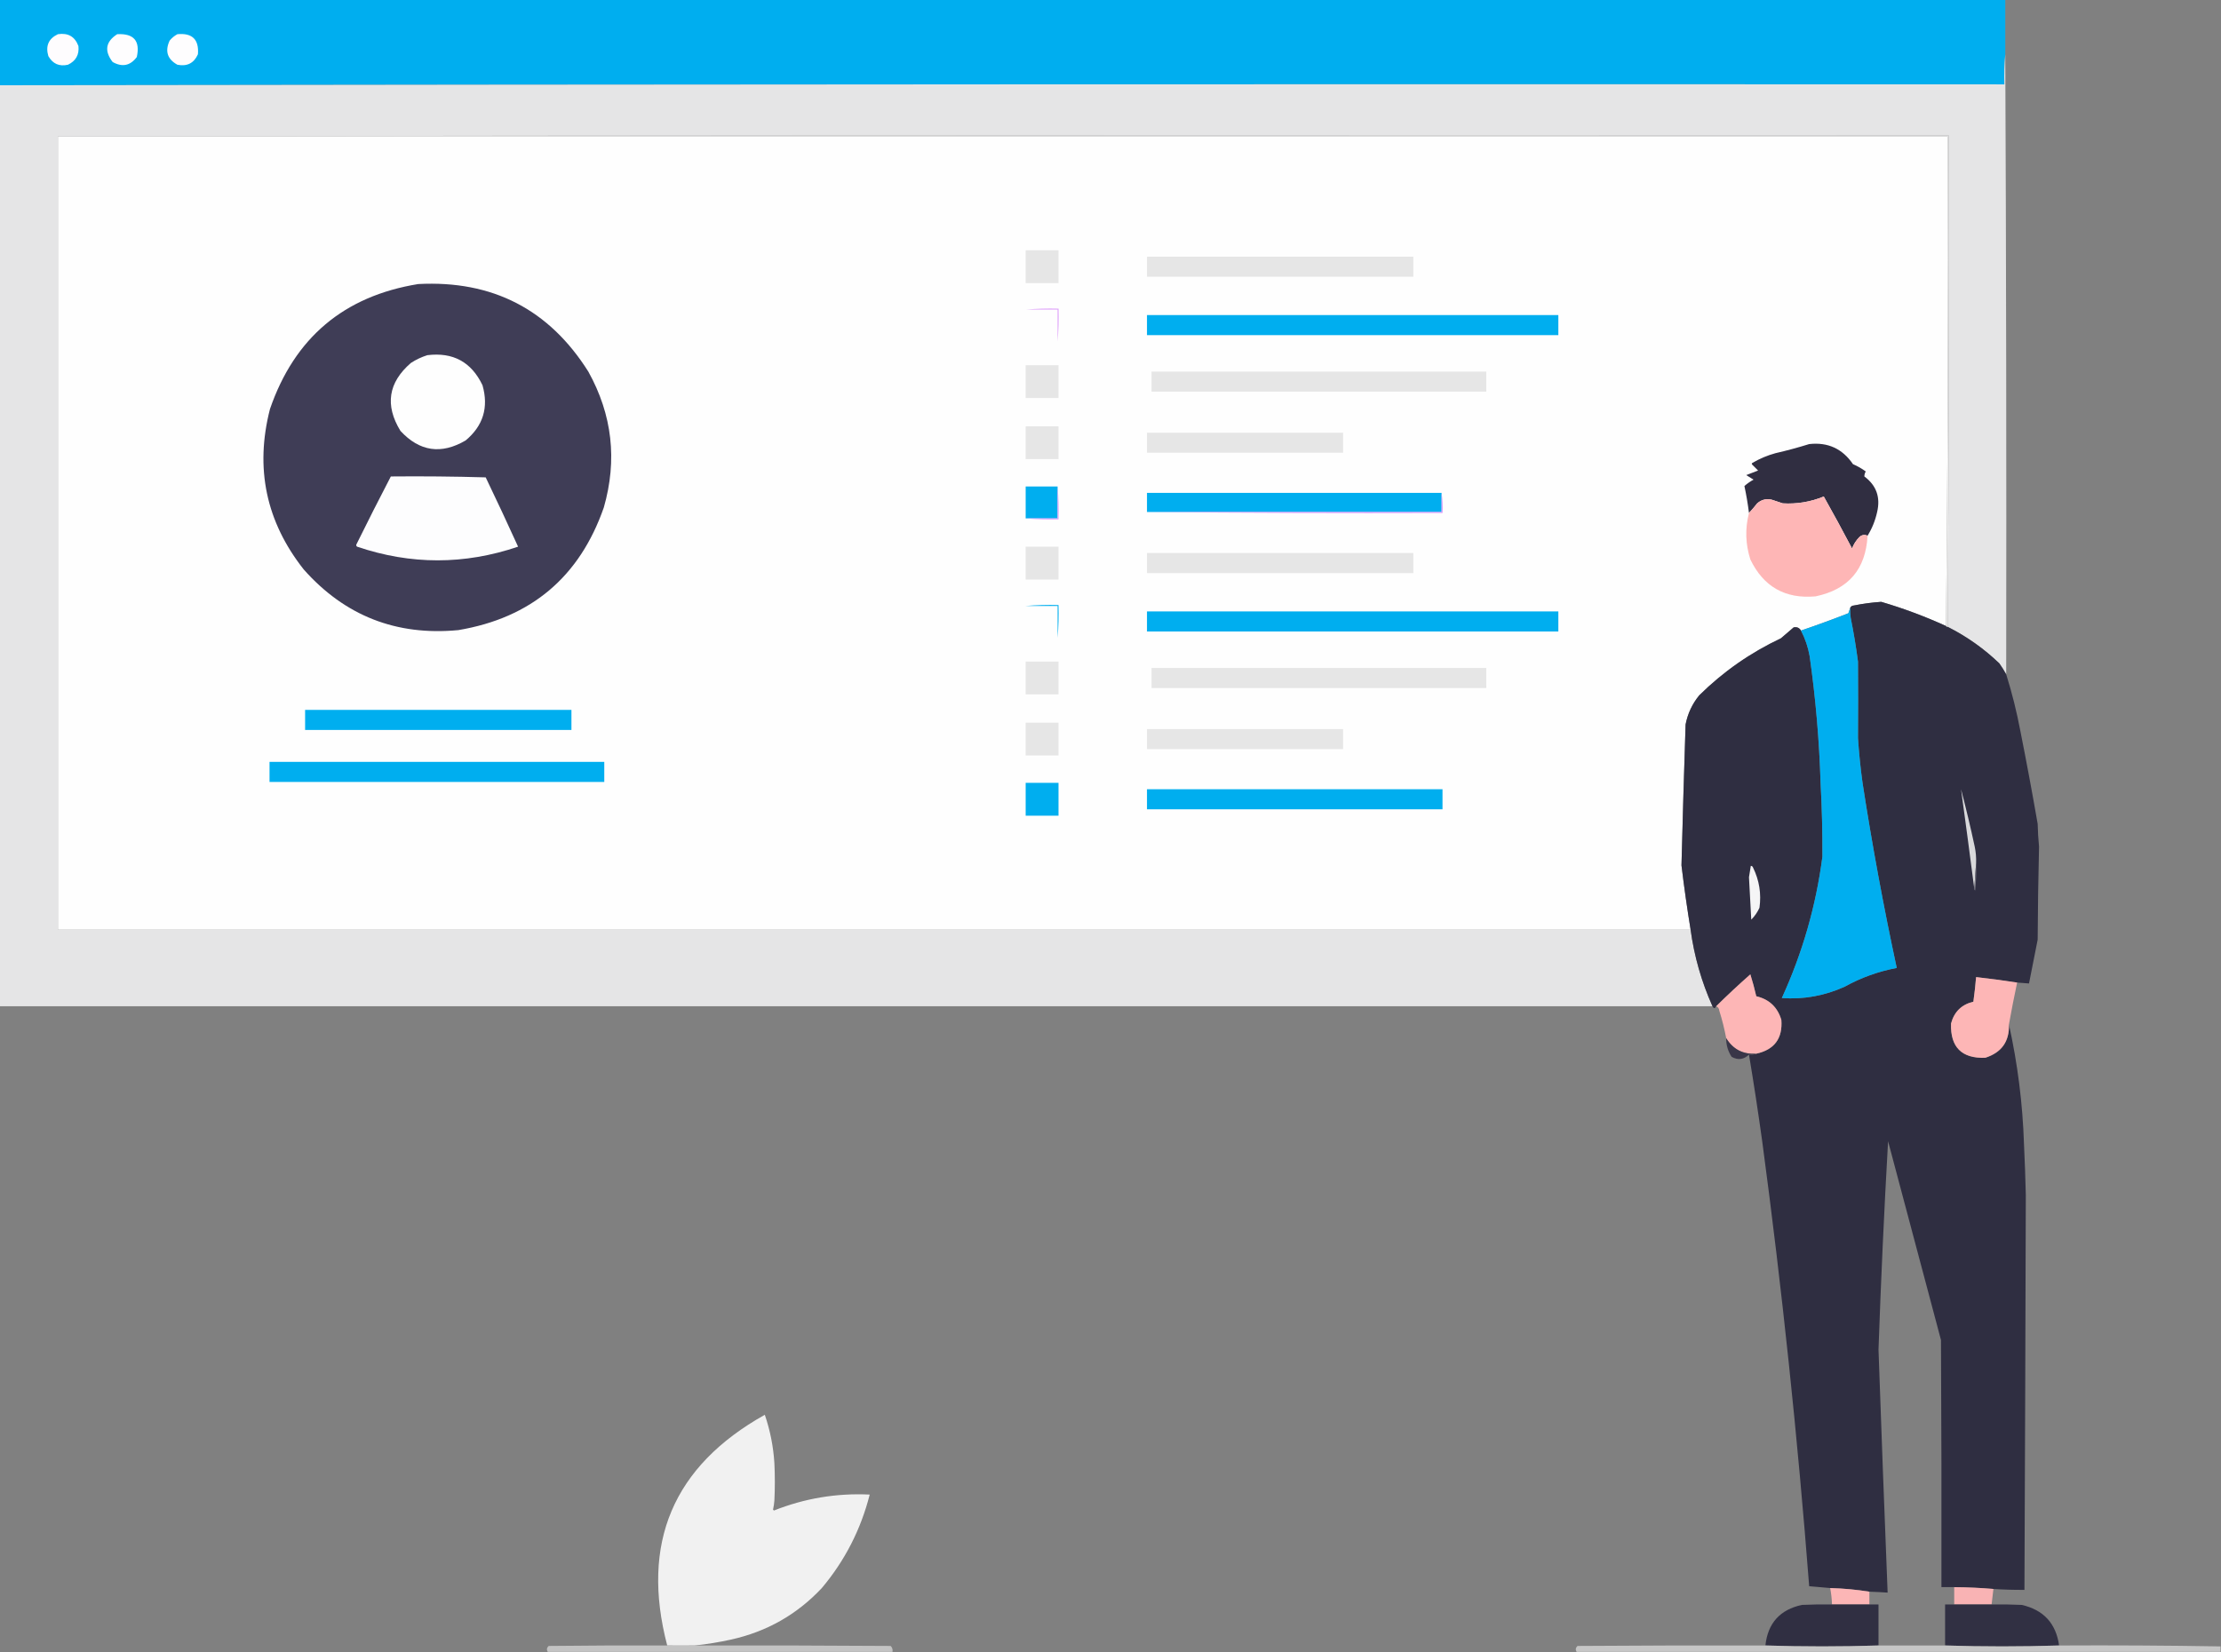 <?xml version="1.0" encoding="UTF-8"?>
<!DOCTYPE svg PUBLIC "-//W3C//DTD SVG 1.1//EN" "http://www.w3.org/Graphics/SVG/1.1/DTD/svg11.dtd">
<svg xmlns="http://www.w3.org/2000/svg" version="1.1" width="2435px" height="1812px" style="shape-rendering:geometricPrecision; text-rendering:geometricPrecision; image-rendering:optimizeQuality; fill-rule:evenodd; clip-rule:evenodd" xmlns:xlink="http://www.w3.org/1999/xlink">
<rect width="100%" height="100%" fill="#808080" stroke="none"/>
<g><path style="opacity:1" fill="#00aeef" d="M -0.5,-0.5 C 732.5,-0.5 1465.5,-0.5 2198.5,-0.5C 2198.5,19.5 2198.5,39.5 2198.5,59.5C 2197.51,70.321 2197.17,81.321 2197.5,92.5C 1464.76,92.167 732.097,92.5 -0.5,93.5C -0.5,62.167 -0.5,30.833 -0.5,-0.5 Z"/></g>
<g><path style="opacity:1" fill="#fefcfe" d="M 63.5,37.5 C 74.599,35.794 82.099,40.128 86,50.5C 86.995,60.008 83.161,66.841 74.5,71C 64.963,73.147 57.796,69.981 53,61.5C 49.728,50.389 53.228,42.389 63.5,37.5 Z"/></g>
<g><path style="opacity:1" fill="#fefdfe" d="M 128.5,37.5 C 146.689,36.515 153.856,44.848 150,62.5C 142.888,72.076 134.055,73.909 123.5,68C 114.124,55.858 115.791,45.691 128.5,37.5 Z"/></g>
<g><path style="opacity:1" fill="#fefdfe" d="M 194.5,37.5 C 210.791,35.959 218.291,43.292 217,59.5C 212.654,69.257 205.154,73.091 194.5,71C 183.465,64.893 180.632,56.06 186,44.5C 188.441,41.546 191.275,39.213 194.5,37.5 Z"/></g>
<g><path style="opacity:0.996" fill="#e5e5e6" d="M 2198.5,59.5 C 2199.5,285.999 2199.83,512.666 2199.5,739.5C 2197.26,735.407 2194.76,731.407 2192,727.5C 2175.12,711.318 2156.29,697.985 2135.5,687.5C 2136.5,508.001 2136.83,328.334 2136.5,148.5C 1445.33,148.167 754.333,148.5 63.5,149.5C 63.5,439.5 63.5,729.5 63.5,1019.5C 660.167,1019.5 1256.83,1019.5 1853.5,1019.5C 1857.46,1048.66 1865.46,1076.66 1877.5,1103.5C 1251.5,1103.5 625.5,1103.5 -0.5,1103.5C -0.5,766.833 -0.5,430.167 -0.5,93.5C 732.097,92.5 1464.76,92.167 2197.5,92.5C 2197.17,81.321 2197.51,70.321 2198.5,59.5 Z"/></g>
<g><path style="opacity:1" fill="#ededed" d="M 63.5,149.5 C 754.333,148.5 1445.33,148.167 2136.5,148.5C 2136.83,328.334 2136.5,508.001 2135.5,687.5C 2134.51,687.672 2133.84,687.338 2133.5,686.5C 2135.5,507.836 2136.17,328.836 2135.5,149.5C 1444.83,149.5 754.167,149.5 63.5,149.5 Z"/></g>
<g><path style="opacity:1" fill="#fefefe" d="M 63.5,149.5 C 754.167,149.5 1444.83,149.5 2135.5,149.5C 2136.17,328.836 2135.5,507.836 2133.5,686.5C 2110.49,675.996 2086.83,667.163 2062.5,660C 2052.46,660.672 2042.46,662.006 2032.5,664C 2030.56,664.122 2029.23,664.955 2028.5,666.5C 2027.84,668.369 2027.17,670.369 2026.5,672.5C 2009.3,679.234 1991.96,685.567 1974.5,691.5C 1972.72,688.446 1970.05,687.279 1966.5,688C 1961.83,692 1957.17,696 1952.5,700C 1919.07,715.77 1889.24,736.604 1863,762.5C 1855.32,771.858 1850.32,782.525 1848,794.5C 1846.31,845.996 1844.81,897.496 1843.5,949C 1846.34,972.564 1849.68,996.064 1853.5,1019.5C 1256.83,1019.5 660.167,1019.5 63.5,1019.5C 63.5,729.5 63.5,439.5 63.5,149.5 Z"/></g>
<g><path style="opacity:1" fill="#e6e6e6" d="M 1124.5,274.5 C 1136.5,274.5 1148.5,274.5 1160.5,274.5C 1160.5,286.5 1160.5,298.5 1160.5,310.5C 1148.5,310.5 1136.5,310.5 1124.5,310.5C 1124.5,298.5 1124.5,286.5 1124.5,274.5 Z"/></g>
<g><path style="opacity:1" fill="#e6e6e6" d="M 1257.5,281.5 C 1354.83,281.5 1452.17,281.5 1549.5,281.5C 1549.5,288.833 1549.5,296.167 1549.5,303.5C 1452.17,303.5 1354.83,303.5 1257.5,303.5C 1257.5,296.167 1257.5,288.833 1257.5,281.5 Z"/></g>
<g><path style="opacity:1" fill="#3f3d56" d="M 458.5,311.5 C 539.776,307.217 601.942,339.217 645,407.5C 671.273,454.758 676.94,504.424 662,556.5C 635.421,632.737 582.255,677.57 502.5,691C 434.569,697.476 378.069,675.31 333,624.5C 291.648,572.078 279.314,513.411 296,448.5C 322.917,370.41 377.084,324.743 458.5,311.5 Z"/></g>
<g><path style="opacity:1" fill="#00aeef" d="M 1124.5,339.5 C 1136.17,339.5 1147.83,339.5 1159.5,339.5C 1159.5,351.167 1159.5,362.833 1159.5,374.5C 1159.5,362.833 1159.5,351.167 1159.5,339.5C 1147.83,339.5 1136.17,339.5 1124.5,339.5 Z"/></g>
<g><path style="opacity:1" fill="#dc9afa" d="M 1124.5,339.5 C 1136.32,338.505 1148.32,338.172 1160.5,338.5C 1160.83,350.678 1160.5,362.678 1159.5,374.5C 1159.5,362.833 1159.5,351.167 1159.5,339.5C 1147.83,339.5 1136.17,339.5 1124.5,339.5 Z"/></g>
<g><path style="opacity:1" fill="#00aeef" d="M 1257.5,345.5 C 1407.83,345.5 1558.17,345.5 1708.5,345.5C 1708.5,352.833 1708.5,360.167 1708.5,367.5C 1558.17,367.5 1407.83,367.5 1257.5,367.5C 1257.5,360.167 1257.5,352.833 1257.5,345.5 Z"/></g>
<g><path style="opacity:1" fill="#fefefe" d="M 468.5,389.5 C 496.716,386.021 516.883,397.021 529,422.5C 535.906,446.776 529.739,466.943 510.5,483C 483.772,498.678 459.939,495.178 439,472.5C 421.804,444.336 425.638,419.503 450.5,398C 456.208,394.31 462.208,391.477 468.5,389.5 Z"/></g>
<g><path style="opacity:1" fill="#e6e6e6" d="M 1124.5,400.5 C 1136.5,400.5 1148.5,400.5 1160.5,400.5C 1160.5,412.5 1160.5,424.5 1160.5,436.5C 1148.5,436.5 1136.5,436.5 1124.5,436.5C 1124.5,424.5 1124.5,412.5 1124.5,400.5 Z"/></g>
<g><path style="opacity:1" fill="#e6e6e6" d="M 1262.5,407.5 C 1384.83,407.5 1507.17,407.5 1629.5,407.5C 1629.5,414.833 1629.5,422.167 1629.5,429.5C 1507.17,429.5 1384.83,429.5 1262.5,429.5C 1262.5,422.167 1262.5,414.833 1262.5,407.5 Z"/></g>
<g><path style="opacity:1" fill="#e6e6e6" d="M 1124.5,467.5 C 1136.5,467.5 1148.5,467.5 1160.5,467.5C 1160.5,479.5 1160.5,491.5 1160.5,503.5C 1148.5,503.5 1136.5,503.5 1124.5,503.5C 1124.5,491.5 1124.5,479.5 1124.5,467.5 Z"/></g>
<g><path style="opacity:1" fill="#e6e6e6" d="M 1257.5,474.5 C 1329.17,474.5 1400.83,474.5 1472.5,474.5C 1472.5,481.833 1472.5,489.167 1472.5,496.5C 1400.83,496.5 1329.17,496.5 1257.5,496.5C 1257.5,489.167 1257.5,481.833 1257.5,474.5 Z"/></g>
<g><path style="opacity:1" fill="#302e41" d="M 2047.5,587.5 C 2044.2,585.991 2041.2,586.491 2038.5,589C 2034.96,592.582 2032.29,596.749 2030.5,601.5C 2020.4,582.305 2010.07,563.305 1999.5,544.5C 1985.05,550.424 1970.05,552.924 1954.5,552C 1950.5,550.667 1946.5,549.333 1942.5,548C 1936.47,546.595 1931.13,547.928 1926.5,552C 1923.58,555.737 1920.58,559.237 1917.5,562.5C 1916.25,552.603 1914.59,542.77 1912.5,533C 1915.54,530.304 1918.87,527.97 1922.5,526C 1919.83,524.333 1917.17,522.667 1914.5,521C 1918.83,519.333 1923.17,517.667 1927.5,516C 1925.33,513.833 1923.17,511.667 1921,509.5C 1920.31,508.668 1920.48,508.002 1921.5,507.5C 1929.34,502.914 1937.68,499.414 1946.5,497C 1958.99,494.129 1971.32,490.795 1983.5,487C 2003.95,484.703 2019.95,492.036 2031.5,509C 2036.52,511.173 2041.19,513.84 2045.5,517C 2044.5,518.798 2044,520.632 2044,522.5C 2057.15,532.287 2061.82,545.287 2058,561.5C 2055.95,570.845 2052.45,579.511 2047.5,587.5 Z"/></g>
<g><path style="opacity:1" fill="#fdfdfe" d="M 428.5,522.5 C 463.173,522.167 497.84,522.5 532.5,523.5C 544.667,548.826 556.5,574.159 568,599.5C 509.185,619.492 450.351,619.492 391.5,599.5C 390.417,598.635 390.251,597.635 391,596.5C 403.258,571.651 415.758,546.984 428.5,522.5 Z"/></g>
<g><path style="opacity:1" fill="#00aeef" d="M 1159.5,533.5 C 1159.5,545.167 1159.5,556.833 1159.5,568.5C 1147.83,568.5 1136.17,568.5 1124.5,568.5C 1124.5,556.833 1124.5,545.167 1124.5,533.5C 1136.17,533.5 1147.83,533.5 1159.5,533.5 Z"/></g>
<g><path style="opacity:1" fill="#00aeef" d="M 1580.5,540.5 C 1580.5,547.5 1580.5,554.5 1580.5,561.5C 1472.83,561.5 1365.17,561.5 1257.5,561.5C 1257.5,554.5 1257.5,547.5 1257.5,540.5C 1365.17,540.5 1472.83,540.5 1580.5,540.5 Z"/></g>
<g><path style="opacity:1" fill="#feb6b6" d="M 2047.5,587.5 C 2045.55,624.281 2026.55,646.448 1990.5,654C 1957.24,656.958 1933.41,643.458 1919,613.5C 1913.62,596.635 1913.12,579.635 1917.5,562.5C 1920.58,559.237 1923.58,555.737 1926.5,552C 1931.13,547.928 1936.47,546.595 1942.5,548C 1946.5,549.333 1950.5,550.667 1954.5,552C 1970.05,552.924 1985.05,550.424 1999.5,544.5C 2010.07,563.305 2020.4,582.305 2030.5,601.5C 2032.29,596.749 2034.96,592.582 2038.5,589C 2041.2,586.491 2044.2,585.991 2047.5,587.5 Z"/></g>
<g><path style="opacity:1" fill="#d78dfa" d="M 1580.5,540.5 C 1581.49,547.648 1581.82,554.981 1581.5,562.5C 1473.33,562.833 1365.33,562.499 1257.5,561.5C 1365.17,561.5 1472.83,561.5 1580.5,561.5C 1580.5,554.5 1580.5,547.5 1580.5,540.5 Z"/></g>
<g><path style="opacity:1" fill="#da96fa" d="M 1159.5,533.5 C 1160.5,545.322 1160.83,557.322 1160.5,569.5C 1148.32,569.828 1136.32,569.495 1124.5,568.5C 1136.17,568.5 1147.83,568.5 1159.5,568.5C 1159.5,556.833 1159.5,545.167 1159.5,533.5 Z"/></g>
<g><path style="opacity:1" fill="#e6e6e6" d="M 1124.5,599.5 C 1136.5,599.5 1148.5,599.5 1160.5,599.5C 1160.5,611.5 1160.5,623.5 1160.5,635.5C 1148.5,635.5 1136.5,635.5 1124.5,635.5C 1124.5,623.5 1124.5,611.5 1124.5,599.5 Z"/></g>
<g><path style="opacity:1" fill="#e6e6e6" d="M 1257.5,606.5 C 1354.83,606.5 1452.17,606.5 1549.5,606.5C 1549.5,613.833 1549.5,621.167 1549.5,628.5C 1452.17,628.5 1354.83,628.5 1257.5,628.5C 1257.5,621.167 1257.5,613.833 1257.5,606.5 Z"/></g>
<g><path style="opacity:0.996" fill="#2f2e41" d="M 2133.5,686.5 C 2133.84,687.338 2134.51,687.672 2135.5,687.5C 2156.29,697.985 2175.12,711.318 2192,727.5C 2194.76,731.407 2197.26,735.407 2199.5,739.5C 2205.87,759.825 2211.03,780.491 2215,801.5C 2221.76,835.42 2228.1,869.42 2234,903.5C 2234.2,911.882 2234.7,920.215 2235.5,928.5C 2234.67,962.458 2234.17,996.458 2234,1030.5C 2230.77,1046.5 2227.6,1062.5 2224.5,1078.5C 2220.16,1078.26 2215.82,1077.93 2211.5,1077.5C 2196.67,1075.22 2181.67,1073.22 2166.5,1071.5C 2165.75,1080.53 2164.75,1089.53 2163.5,1098.5C 2150.61,1101.56 2142.44,1109.56 2139,1122.5C 2138.22,1148.38 2150.72,1160.88 2176.5,1160C 2194.42,1154.3 2203.09,1142.14 2202.5,1123.5C 2212.05,1166.62 2217.55,1210.29 2219,1254.5C 2219.9,1273.16 2220.57,1291.82 2221,1310.5C 2220.63,1454.83 2220.13,1599.17 2219.5,1743.5C 2208.15,1743.59 2196.82,1743.26 2185.5,1742.5C 2171.35,1741.31 2157.01,1740.65 2142.5,1740.5C 2137.83,1740.5 2133.17,1740.5 2128.5,1740.5C 2128.67,1650.17 2128.5,1559.83 2128,1469.5C 2108.67,1396.83 2089.33,1324.17 2070,1251.5C 2065.67,1327.62 2062.17,1403.79 2059.5,1480C 2062.62,1568.84 2065.95,1657.68 2069.5,1746.5C 2062.84,1746.05 2056.17,1745.71 2049.5,1745.5C 2035.4,1743.24 2021.07,1741.91 2006.5,1741.5C 1998.83,1740.83 1991.17,1740.17 1983.5,1739.5C 1970.91,1576.36 1953.74,1413.69 1932,1251.5C 1927.6,1219.74 1922.76,1188.08 1917.5,1156.5C 1920.39,1156.81 1923.05,1156.47 1925.5,1155.5C 1945.35,1151.15 1954.51,1138.82 1953,1118.5C 1948.85,1104.52 1939.68,1095.85 1925.5,1092.5C 1923.63,1084.36 1921.47,1076.36 1919,1068.5C 1906.14,1079.83 1893.64,1091.5 1881.5,1103.5C 1880.17,1106.17 1878.83,1106.17 1877.5,1103.5C 1865.46,1076.66 1857.46,1048.66 1853.5,1019.5C 1849.68,996.064 1846.34,972.564 1843.5,949C 1844.81,897.496 1846.31,845.996 1848,794.5C 1850.32,782.525 1855.32,771.858 1863,762.5C 1889.24,736.604 1919.07,715.77 1952.5,700C 1957.17,696 1961.83,692 1966.5,688C 1970.05,687.279 1972.72,688.446 1974.5,691.5C 1979.1,700.298 1982.27,709.631 1984,719.5C 1990.59,765.599 1994.59,811.932 1996,858.5C 1997.47,885.488 1998.14,912.488 1998,939.5C 1990.99,993.381 1976.15,1045.05 1953.5,1094.5C 1977.51,1096.16 2000.51,1092 2022.5,1082C 2040.44,1072.08 2059.44,1065.24 2079.5,1061.5C 2065.01,994.214 2052.51,926.547 2042,858.5C 2039.75,842.228 2038.08,825.895 2037,809.5C 2037.19,781.502 2037.19,753.502 2037,725.5C 2034.89,709.41 2032.23,693.41 2029,677.5C 2028.5,673.848 2028.33,670.182 2028.5,666.5C 2029.23,664.955 2030.56,664.122 2032.5,664C 2042.46,662.006 2052.46,660.672 2062.5,660C 2086.83,667.163 2110.49,675.996 2133.5,686.5 Z"/></g>
<g><path style="opacity:1" fill="#00aeef" d="M 1124.5,664.5 C 1136.17,664.5 1147.83,664.5 1159.5,664.5C 1159.5,676.167 1159.5,687.833 1159.5,699.5C 1159.5,687.833 1159.5,676.167 1159.5,664.5C 1147.83,664.5 1136.17,664.5 1124.5,664.5 Z"/></g>
<g><path style="opacity:1" fill="#00aeef " d="M 1124.5,664.5 C 1136.32,663.505 1148.32,663.172 1160.5,663.5C 1160.83,675.678 1160.5,687.678 1159.5,699.5C 1159.5,687.833 1159.5,676.167 1159.5,664.5C 1147.83,664.5 1136.17,664.5 1124.5,664.5 Z"/></g>
<g><path style="opacity:1" fill="#00aeef" d="M 1257.5,670.5 C 1407.83,670.5 1558.17,670.5 1708.5,670.5C 1708.5,677.833 1708.5,685.167 1708.5,692.5C 1558.17,692.5 1407.83,692.5 1257.5,692.5C 1257.5,685.167 1257.5,677.833 1257.5,670.5 Z"/></g>
<g><path style="opacity:1" fill="#00aeef" d="M 2028.5,666.5 C 2028.33,670.182 2028.5,673.848 2029,677.5C 2032.23,693.41 2034.89,709.41 2037,725.5C 2037.19,753.502 2037.19,781.502 2037,809.5C 2038.08,825.895 2039.75,842.228 2042,858.5C 2052.51,926.547 2065.01,994.214 2079.5,1061.5C 2059.44,1065.24 2040.44,1072.08 2022.5,1082C 2000.51,1092 1977.51,1096.16 1953.5,1094.5C 1976.15,1045.05 1990.99,993.381 1998,939.5C 1998.14,912.488 1997.47,885.488 1996,858.5C 1994.59,811.932 1990.59,765.599 1984,719.5C 1982.27,709.631 1979.1,700.298 1974.5,691.5C 1991.96,685.567 2009.3,679.234 2026.5,672.5C 2027.17,670.369 2027.84,668.369 2028.5,666.5 Z"/></g>
<g><path style="opacity:1" fill="#e6e6e6" d="M 1124.5,725.5 C 1136.5,725.5 1148.5,725.5 1160.5,725.5C 1160.5,737.5 1160.5,749.5 1160.5,761.5C 1148.5,761.5 1136.5,761.5 1124.5,761.5C 1124.5,749.5 1124.5,737.5 1124.5,725.5 Z"/></g>
<g><path style="opacity:1" fill="#e6e6e6" d="M 1262.5,732.5 C 1384.83,732.5 1507.17,732.5 1629.5,732.5C 1629.5,739.833 1629.5,747.167 1629.5,754.5C 1507.17,754.5 1384.83,754.5 1262.5,754.5C 1262.5,747.167 1262.5,739.833 1262.5,732.5 Z"/></g>
<g><path style="opacity:1" fill="#00aeef" d="M 334.5,778.5 C 431.833,778.5 529.167,778.5 626.5,778.5C 626.5,785.833 626.5,793.167 626.5,800.5C 529.167,800.5 431.833,800.5 334.5,800.5C 334.5,793.167 334.5,785.833 334.5,778.5 Z"/></g>
<g><path style="opacity:1" fill="#e6e6e6" d="M 1124.5,792.5 C 1136.5,792.5 1148.5,792.5 1160.5,792.5C 1160.5,804.5 1160.5,816.5 1160.5,828.5C 1148.5,828.5 1136.5,828.5 1124.5,828.5C 1124.5,816.5 1124.5,804.5 1124.5,792.5 Z"/></g>
<g><path style="opacity:1" fill="#e6e6e6" d="M 1257.5,799.5 C 1329.17,799.5 1400.83,799.5 1472.5,799.5C 1472.5,806.833 1472.5,814.167 1472.5,821.5C 1400.83,821.5 1329.17,821.5 1257.5,821.5C 1257.5,814.167 1257.5,806.833 1257.5,799.5 Z"/></g>
<g><path style="opacity:1" fill="#00aeef" d="M 295.5,835.5 C 417.833,835.5 540.167,835.5 662.5,835.5C 662.5,842.833 662.5,850.167 662.5,857.5C 540.167,857.5 417.833,857.5 295.5,857.5C 295.5,850.167 295.5,842.833 295.5,835.5 Z"/></g>
<g><path style="opacity:1" fill="#00aeef" d="M 1124.5,858.5 C 1136.5,858.5 1148.5,858.5 1160.5,858.5C 1160.5,870.5 1160.5,882.5 1160.5,894.5C 1148.5,894.5 1136.5,894.5 1124.5,894.5C 1124.5,882.5 1124.5,870.5 1124.5,858.5 Z"/></g>
<g><path style="opacity:1" fill="#00aeef" d="M 1257.5,865.5 C 1365.5,865.5 1473.5,865.5 1581.5,865.5C 1581.5,872.833 1581.5,880.167 1581.5,887.5C 1473.5,887.5 1365.5,887.5 1257.5,887.5C 1257.5,880.167 1257.5,872.833 1257.5,865.5 Z"/></g>
<g><path style="opacity:1" fill="#d9d9db" d="M 2166.5,946.5 C 2165.83,955.833 2165.17,965.167 2164.5,974.5C 2159.8,938.109 2154.97,901.776 2150,865.5C 2155.46,886.327 2160.46,907.327 2165,928.5C 2166.24,934.435 2166.74,940.435 2166.5,946.5 Z"/></g>
<g><path style="opacity:1" fill="#f5f5f6" d="M 1919.5,949.5 C 1920.75,949.577 1921.58,950.244 1922,951.5C 1928.82,965.451 1931.15,980.118 1929,995.5C 1926.78,1000.38 1923.78,1004.72 1920,1008.5C 1919.21,992.995 1918.37,977.495 1917.5,962C 1918.09,957.811 1918.76,953.644 1919.5,949.5 Z"/></g>
<g><path style="opacity:1" fill="#7c7b86" d="M 2166.5,946.5 C 2166.83,956.522 2166.5,966.522 2165.5,976.5C 2164.7,976.043 2164.37,975.376 2164.5,974.5C 2165.17,965.167 2165.83,955.833 2166.5,946.5 Z"/></g>
<g><path style="opacity:0.996" fill="#fdb6b6" d="M 1925.5,1155.5 C 1911.06,1156.45 1900.06,1150.78 1892.5,1138.5C 1890.61,1128.4 1888.11,1118.4 1885,1108.5C 1884.78,1106.03 1883.61,1104.36 1881.5,1103.5C 1893.64,1091.5 1906.14,1079.83 1919,1068.5C 1921.47,1076.36 1923.63,1084.36 1925.5,1092.5C 1939.68,1095.85 1948.85,1104.52 1953,1118.5C 1954.51,1138.82 1945.35,1151.15 1925.5,1155.5 Z"/></g>
<g><path style="opacity:0.996" fill="#fdb6b6" d="M 2211.5,1077.5 C 2208.24,1092.78 2205.24,1108.11 2202.5,1123.5C 2203.09,1142.14 2194.42,1154.3 2176.5,1160C 2150.72,1160.88 2138.22,1148.38 2139,1122.5C 2142.44,1109.56 2150.61,1101.56 2163.5,1098.5C 2164.75,1089.53 2165.75,1080.53 2166.5,1071.5C 2181.67,1073.22 2196.67,1075.22 2211.5,1077.5 Z"/></g>
<g><path style="opacity:0.927" fill="#343144" d="M 1892.5,1138.5 C 1900.06,1150.78 1911.06,1156.45 1925.5,1155.5C 1923.05,1156.47 1920.39,1156.81 1917.5,1156.5C 1911.81,1162 1905.48,1162.84 1898.5,1159C 1894.44,1152.84 1892.44,1146 1892.5,1138.5 Z"/></g>
<g><path style="opacity:0.991" fill="#f2f2f2" d="M 761.5,1804.5 C 751.375,1804.61 741.375,1804.61 731.5,1804.5C 702.184,1692.18 737.85,1607.85 838.5,1551.5C 844.356,1568.62 847.856,1586.29 849,1604.5C 849.667,1618.17 849.667,1631.83 849,1645.5C 848.754,1648.89 848.254,1652.22 847.5,1655.5C 847.833,1655.83 848.167,1656.17 848.5,1656.5C 882.21,1643.1 917.21,1637.27 953.5,1639C 943.762,1677.31 926.262,1711.48 901,1741.5C 873.772,1770.54 840.605,1789.37 801.5,1798C 788.144,1800.95 774.811,1803.12 761.5,1804.5 Z"/></g>
<g><path style="opacity:0.977" fill="#fbb4b5" d="M 2142.5,1740.5 C 2157.01,1740.65 2171.35,1741.31 2185.5,1742.5C 2184.75,1748.16 2184.08,1753.82 2183.5,1759.5C 2169.83,1759.5 2156.17,1759.5 2142.5,1759.5C 2142.5,1753.17 2142.5,1746.83 2142.5,1740.5 Z"/></g>
<g><path style="opacity:0.988" fill="#fdb6b6" d="M 2006.5,1741.5 C 2021.07,1741.91 2035.4,1743.24 2049.5,1745.5C 2049.5,1750.17 2049.5,1754.83 2049.5,1759.5C 2035.83,1759.5 2022.17,1759.5 2008.5,1759.5C 2008.32,1753.43 2007.66,1747.43 2006.5,1741.5 Z"/></g>
<g><path style="opacity:0.99" fill="#302f42" d="M 2008.5,1759.5 C 2022.17,1759.5 2035.83,1759.5 2049.5,1759.5C 2052.83,1759.5 2056.17,1759.5 2059.5,1759.5C 2059.5,1774.5 2059.5,1789.5 2059.5,1804.5C 2018.17,1805.83 1976.83,1805.83 1935.5,1804.5C 1938.12,1780.05 1951.45,1765.22 1975.5,1760C 1986.49,1759.5 1997.49,1759.33 2008.5,1759.5 Z"/></g>
<g><path style="opacity:0.987" fill="#302f42" d="M 2142.5,1759.5 C 2156.17,1759.5 2169.83,1759.5 2183.5,1759.5C 2194.51,1759.33 2205.51,1759.5 2216.5,1760C 2240.42,1765.42 2254.09,1780.25 2257.5,1804.5C 2215.74,1805.83 2174.07,1805.83 2132.5,1804.5C 2132.5,1789.5 2132.5,1774.5 2132.5,1759.5C 2135.83,1759.5 2139.17,1759.5 2142.5,1759.5 Z"/></g>
<g><path style="opacity:0.896" fill="#cbcbcb" d="M 731.5,1804.5 C 741.375,1804.61 751.375,1804.61 761.5,1804.5C 833.167,1804.33 904.834,1804.5 976.5,1805C 978.25,1806.75 978.917,1808.92 978.5,1811.5C 852.5,1811.5 726.5,1811.5 600.5,1811.5C 599.086,1809.13 599.42,1806.96 601.5,1805C 644.832,1804.5 688.165,1804.33 731.5,1804.5 Z"/></g>
<g><path style="opacity:0.928" fill="#cbcbcb" d="M 1935.5,1804.5 C 1976.83,1805.83 2018.17,1805.83 2059.5,1804.5C 2083.83,1804.5 2108.17,1804.5 2132.5,1804.5C 2174.07,1805.83 2215.74,1805.83 2257.5,1804.5C 2316.54,1804.17 2375.54,1804.51 2434.5,1805.5C 2434.5,1807.5 2434.5,1809.5 2434.5,1811.5C 2199.17,1811.5 1963.83,1811.5 1728.5,1811.5C 1727.09,1809.13 1727.42,1806.96 1729.5,1805C 1798.17,1804.5 1866.83,1804.33 1935.5,1804.5 Z"/></g>
</svg>
